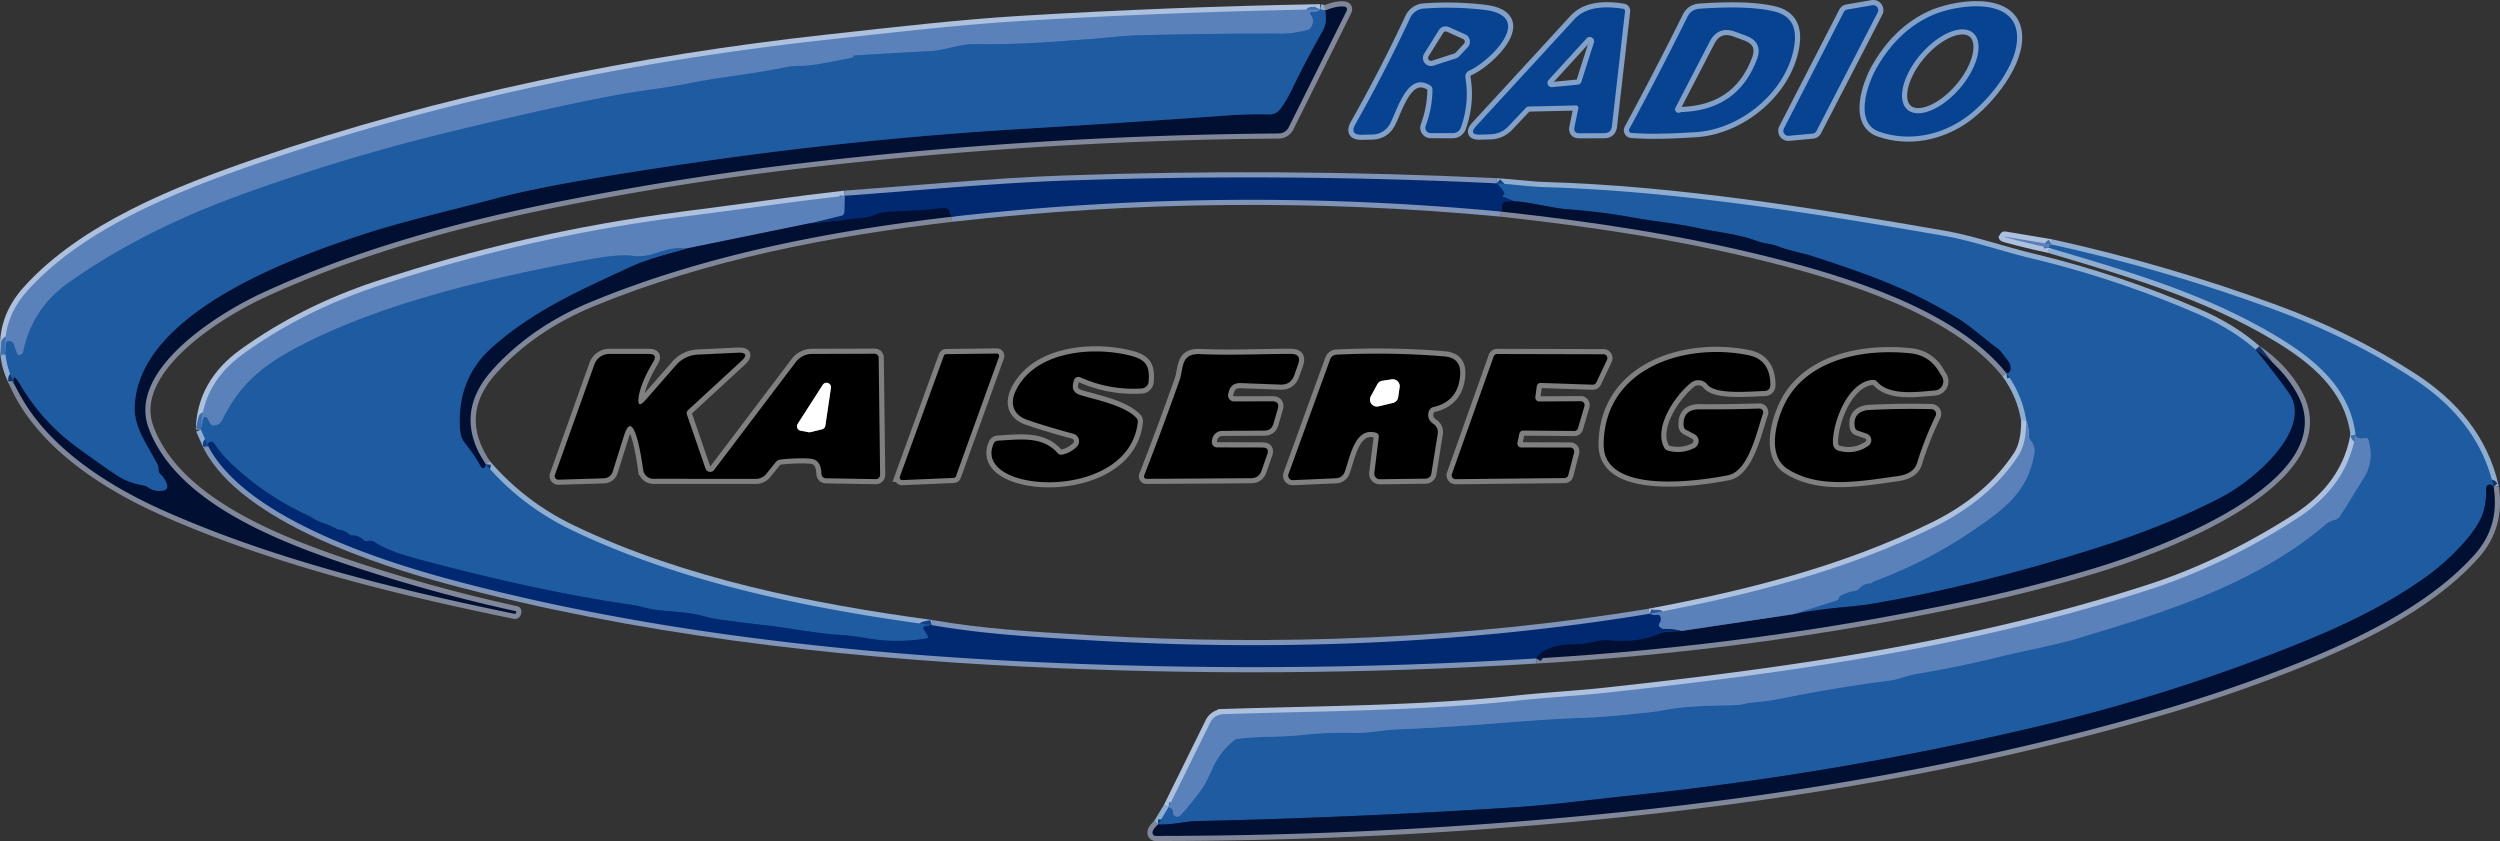 <?xml version="1.0" encoding="UTF-8"?>
<svg width="487.13" height="163.87" version="1.1" viewBox="0 0 487.13 163.87" xmlns="http://www.w3.org/2000/svg">
 <rect x="0" y="0" width="487.13" height="163.87" fill="#333333" stroke="none"/>
 <g transform="translate(-57.308 -218.3)" fill="none" stroke-width="2">
  <path d="m315.56 220.33-1-0.22" stroke="#8fadd0" vector-effect="non-scaling-stroke"/>
  <path d="m314.56 220.11q-29.18 0.52-58.26 2.27c-12.17 0.74-24.74 2.22-37.1 3.57-37.93 4.13-75.78 11.84-111.89 24.26-15.2 5.23-33.65 12.48-44.64 24.71q-4.97 5.53-4.28 12.51" stroke="#adc0dd" vector-effect="non-scaling-stroke"/>
  <path d="m58.39 287.43q0.3 2.7 1.53 5.16" stroke="#8fadd0" vector-effect="non-scaling-stroke"/>
  <path d="m59.92 292.59c5.06 11.9 17.84 20.12 29.33 25.22 20.61 9.16 43.91 15.09 68.3 20.08q0.25 0.05 0.3-0.19l0.05-0.25q0.02-0.05-0.04-0.06-15.29-3.34-30.17-8.19c-14.8-4.82-35.95-12.54-41.44-27.55-4.15-11.32 13.64-22.32 21.95-26.18 18.59-8.64 38.73-14.08 58.79-18.05q23.47-4.64 47.25-7.41 46.23-5.37 92.24-5.71a2.19 2.19 0 0 0 1.94-1.21l11.2-22.51q0.49-0.97-0.6-1.03-1.45-0.07-3.46 0.78" stroke="#808799" vector-effect="non-scaling-stroke"/>
  <path d="m59.92 292.59q-0.14-1.86 1.41 0.76 4.26 7.18 10.99 12.09 6.34 4.63 8.42 5.87 1.79 1.07 4.51 1.56 0.52 0.1 0.95 0.4 1.38 0.95 3.13 0.55a0.75 0.74-13.6 0 0 0.56-0.91q-0.33-1.28-1.34-2.24-0.28-0.27-0.34-0.66-0.03-0.18-0.03-0.37a2.04 1.98 31.9 0 0-0.23-0.93c-1.77-3.43-4.51-7.09-4.41-10.97 0.46-18.21 30.03-28.99 44.14-33.66 8.1-2.68 17.7-4.85 26.58-7.22q11.06-2.95 39.26-7.02 31.61-4.57 63.5-6.47 19.56-1.17 39.12-2.56 4.44-0.32 8.55-0.24a2.49 2.47-70.5 0 0 2.03-0.98q1.28-1.71 2.31-3.85 2.76-5.75 5.94-11.31c0.79-1.37 0.77-2.61 0.59-4.1" stroke="#103569" vector-effect="non-scaling-stroke"/>
  <path d="m314.56 220.11q-0.22 0.54-1.5 0.53-0.72-0.01-0.31 0.58 0.82 1.17 0.02 2.42-0.26 0.4-0.71 0.51-2.85 0.7-4.81 0.7-14-0.04-28 0.32c-3.54 0.1-6.19 0.51-9.59 0.74-5.94 0.41-12.45 1.11-22.44 0.98-2.94-0.04-5.65 1.21-8.73 1.37q-7.38 0.39-14.77 0.85-0.09 0.01-0.1 0.11 0 0.05-0.02 0.1a0.41 0.27-2.6 0 1-0.3 0.22q-7.54 1.61-9.8 1.6-1.76-0.02-2.89 0.22c-6.26 1.33-12.75 1.91-19.08 3.18-4.2 0.85-8.91 1.37-12.28 1.96q-11.58 2-34.24 7.49-19.95 4.84-39.29 11.74c-12.49 4.46-24.21 9.99-35.07 17.67q-7.01 4.95-8.8 13.33-0.12 0.59-0.64 0.76-0.4 0.13-0.57-0.27-0.33-0.82-0.55-1.61-0.13-0.43-0.37-0.62-0.31-0.23-0.66-0.23a0.59 0.59 0 0 0-0.6 0.57l-0.07 2.1" stroke="#3d6eae" vector-effect="non-scaling-stroke"/>
  <g stroke="#83a1c8">
   <path d="m423.18 220.73a0.98 0.98 0 0 0-1.04-1.42l-4.88 0.84a0.98 0.98 0 0 0-0.7 0.52l-11.65 22.65a0.98 0.98 0 0 0 0.96 1.43l4.6-0.42a0.98 0.98 0 0 0 0.79-0.53l11.92-23.07" vector-effect="non-scaling-stroke"/>
   <path d="m433.44 221.42q-6.47 3.03-10.53 10.21c-1.69 2.99-4.42 10.59 0.6 12.33 5.68 1.98 11.97 0.75 16.91-2.83 4.36-3.15 10.68-10.73 9.85-16.58-1.01-7.07-12.29-5.26-16.83-3.13" vector-effect="non-scaling-stroke"/>
   <path d="m336.43 235.73q-0.04 3.65-1.32 7.09a1.05 1.04 10.3 0 0 0.98 1.41l4.18 0.01q1.32 0 1.75-1.25 1.64-4.71 0.83-9.55a1.32 1.3 73.9 0 1 0.77-1.41c3.81-1.64 13.16-10.61 2.86-11.82q-5.9-0.69-11.85-0.24c-1.07 0.08-2.09 0.84-2.5 1.72q-5.03 10.74-10.7 20.77-1.21 2.15 1.25 2.09l1.93-0.04q2.53-0.06 3.67-2.33c1.45-2.91 3.39-9.95 7.72-7.23a0.9 0.89 16.5 0 1 0.43 0.78" vector-effect="non-scaling-stroke"/>
   <path d="m364.85 239.41-0.75 3.66q-0.25 1.19 0.97 1.19l4.8-0.02q1.37 0 1.53-1.37l2.55-22.36q0.05-0.44-0.39-0.51c-3.6-0.57-7.24-0.4-9.5 2.06q-9.1 9.91-19.06 20.73-1.66 1.81 0.79 1.73l2.01-0.06a4.93 4.89 20.5 0 0 3.4-1.53l3.44-3.64a0.76 0.73 19.5 0 1 0.53-0.24l9.21-0.21a0.47 0.47 0 0 1 0.47 0.57" vector-effect="non-scaling-stroke"/>
   <path d="m375.19 244.19c3.88 0.32 8.63 0.1 12.53-0.15 9.03-0.56 17.99-8.18 19.24-17.03q0.74-5.24-3.68-6.42-4.86-1.29-14.78-0.6-1.66 0.11-2.4 1.6-5.48 11.05-11.32 21.84a0.52 0.51-73.7 0 0 0.41 0.76" vector-effect="non-scaling-stroke"/>
  </g>
  <path d="m221.91 256.44q-6.96 0.79-14.8 1.86-8.5 1.16-16.98 2.25-30.34 3.89-59.34 13.53-14.46 4.8-26.04 13.14-8.05 5.8-8.29 14.78" stroke="#adc0dd" vector-effect="non-scaling-stroke"/>
  <path d="m96.46 302 1.42 3.23" stroke="#8fadd0" vector-effect="non-scaling-stroke"/>
  <path d="m97.88 305.23c7.14 13.84 33.41 22.27 47.13 25.97 35.75 9.63 74.44 14.16 111.99 16q50.07 2.46 99.65-0.61" stroke="#8094b8" vector-effect="non-scaling-stroke"/>
  <path d="m356.65 346.59q42.74-2.51 83.82-11.2 12.77-2.7 25.25-6.47c10.38-3.14 48.81-16.6 39.15-33.99q-2.78-5.02-8.04-8.52" stroke="#808799" vector-effect="non-scaling-stroke"/>
  <path d="m496.83 286.41q-4.6-4.03-11.11-6.87-15.72-6.85-32.37-10.85c-5.62-1.34-11.77-3.49-17.1-4.42-25.87-4.5-52.56-8.76-77.88-9.51-3.03-0.09-6.27-0.57-9.44-0.74" stroke="#8fadd0" vector-effect="non-scaling-stroke"/>
  <path d="m348.93 254.02q-42.22-2.02-84.5-0.52c-13.5 0.48-28.37 1.92-42.52 2.94" stroke="#8094b8" vector-effect="non-scaling-stroke"/>
  <path d="m348.93 254.02q1.1 0.92 1.55 1.95 0.07 0.14 0.02 0.17-0.13 0.06-0.26 0.12a0.21 0.2 42.4 0 0 0.02 0.37l2.09 0.88" stroke="#0f4289" vector-effect="non-scaling-stroke"/>
  <path d="m352.35 257.51-1.64 0.12q-0.44 0.03-0.61 0.44-0.27 0.6-0.31 1.45" stroke="#011c52" vector-effect="non-scaling-stroke"/>
  <path d="m349.79 259.52q-53.59-5.05-107.07 1.01" stroke="#8094b8" vector-effect="non-scaling-stroke"/>
  <path d="m242.72 260.53q-0.33-1.92-1.96-1.67-2.39 0.37-10.62 0.72c-1.55 0.07-2.84 0.98-4.37 1.14q-5.36 0.57-10.74 1.1" stroke="#011c52" vector-effect="non-scaling-stroke"/>
  <path d="m215.03 261.82 6.21-1.5q0.56-0.13 0.58-0.72l0.09-3.16" stroke="#2e5596" vector-effect="non-scaling-stroke"/>
  <path d="m496.83 286.41q3.58 4.38 6.42 8.33c5.02 6.98-6.55 17.01-12.85 20.32q-10.59 5.57-24.39 9.96-23.44 7.46-43.93 10.93c-4.23 0.71-10.23 0.82-15.39 2.03" stroke="#103569" vector-effect="non-scaling-stroke"/>
  <path d="m406.69 337.98 8.44-2.69q0.4-0.13 0.52-0.54 0.08-0.29 0.39-0.45 1.3-0.68 2.79-0.91 0.44-0.07 0.74-0.41 0.92-1.03 2.4-1.05 0.12 0 0.15-0.13t0.16-0.18q10.63-3.89 19.88-10.25c6.18-4.25 10.11-7.37 11.49-14.34q0.35-1.81-0.75-3-0.28-0.31-0.27-0.73 0.05-1.62-0.5-3.1" stroke="#3d6eae" vector-effect="non-scaling-stroke"/>
  <path d="m452.13 300.2q-0.81-5.02-3.85-9.18" stroke="#8fadd0" vector-effect="non-scaling-stroke"/>
  <path d="m448.28 291.02q1.01-0.13 0.73-1.51-0.11-0.6-0.75-1.29c-0.59-0.65-0.96-1.47-1.67-1.98-2.53-1.82-4.98-4.13-7.42-5.66-9.04-5.66-17.49-8.74-28.74-12.38-1.92-0.63-4.55-1.03-6.77-1.94-1.24-0.51-2.54-0.46-3.82-0.94-3.86-1.45-7.79-1.75-11.83-2.62-4.08-0.88-8.41-1.27-12.33-1.99q-6.41-1.17-12.93-1.64c-3.33-0.25-6.85-1.35-10.4-1.56" stroke="#103569" vector-effect="non-scaling-stroke"/>
  <path d="m349.79 259.52c17.8 1.96 34.88 4.51 52.2 8.84 14.96 3.74 36.35 10.23 46.29 22.66" stroke="#808799" vector-effect="non-scaling-stroke"/>
  <path d="m452.13 300.2q0.03 4.46-1.53 6.86-5.62 8.6-16.46 13.94c-17.5 8.62-36.35 13.31-55.45 16.9" stroke="#adc0dd" vector-effect="non-scaling-stroke"/>
  <path d="m378.69 337.9c-35.71 5.88-72.58 7.31-108.68 5.18-11.94-0.71-20.74-1.19-31.19-2.98" stroke="#8094b8" vector-effect="non-scaling-stroke"/>
  <path d="m238.82 340.1c-23.3-3.15-48.38-8.1-70.09-18.51q-9.76-4.68-16.76-12.82" stroke="#8fadd0" vector-effect="non-scaling-stroke"/>
  <path d="m151.97 308.77q-6.55-9.75 1.36-18.49 7.63-8.44 19.34-13.25c22.21-9.13 46.28-13.72 70.05-16.5" stroke="#808799" vector-effect="non-scaling-stroke"/>
  <path d="m151.97 308.77q-0.04 0.48-0.17 0.61a0.5 0.49 53.8 0 1-0.77-0.12q-1.42-2.54-3.24-4.76-0.79-0.97-0.88-3.01-0.44-9.49 6.15-15.4c8.11-7.28 17.33-11.29 27.08-15.8 3.46-1.61 7.16-2.51 10.83-3.55" stroke="#103569" vector-effect="non-scaling-stroke"/>
  <path d="m215.03 261.82-24.06 4.92" stroke="#2e4877" vector-effect="non-scaling-stroke"/>
  <path d="m190.97 266.74c-4.37-0.58-6.22 1.96-10.36 1.41q-2.72-0.37-8.58 0.72c-18.41 3.42-38.55 8.03-54.65 16-8.08 4-13.07 7.72-16.74 15.26q-0.48 0.99-1.66 1.07-0.51 0.04-0.75-0.42l-0.54-1.02a0.41 0.41 0 0 0-0.76 0.1l-0.47 2.14" stroke="#3d6eae" vector-effect="non-scaling-stroke"/>
  <path d="m356.65 346.59q1.75-2.85 8.08-2.8c2.03 0.02 4.12-0.95 6.03-0.75q5.8 0.61 10.38-1.46 0.42-0.19 0.89-0.21l2.87-0.13" stroke="#011c52" vector-effect="non-scaling-stroke"/>
  <path d="m384.9 341.24 21.79-3.26" stroke="#2e4877" vector-effect="non-scaling-stroke"/>
  <path d="m384.9 341.24q-1.72-0.45-3.41-0.39-0.27 0.01-0.45-0.11-0.19-0.12-0.34-0.28-0.34-0.35-0.05-0.74 0.37-0.53 0.19-1.2-0.13-0.46-0.6-0.41-0.88 0.1-1.55-0.21" stroke="#2e5596" vector-effect="non-scaling-stroke"/>
  <path d="m238.82 340.1-1.36 0.29q-0.39 0.09-0.19 0.44l0.8 1.35q0.26 0.44-0.24 0.52-5.76 0.97-11.45-0.01-3.07-0.53-5.31-0.67c-4.47-0.27-10.48-1.4-13.31-1.73q-4.78-0.54-9.54-1.17-2.03-0.26-4.01-0.81c-3.98-1.1-7.94-0.61-11.97-1.79q-0.73-0.21-1.99-0.39-17.43-2.51-40-8.49c-3.11-0.83-7.26-1.91-9.93-3.7q-0.59-0.4-1.4-0.2-0.44 0.1-0.77-0.22-0.92-0.88-2.16-0.88-0.4 0.01-0.7-0.27-0.73-0.68-1.72-0.8-0.49-0.06-0.91-0.32c-1.38-0.84-3.14-1.13-4.41-1.98q-0.52-0.34-1.09-0.61-8.73-4.02-15.55-10.77-1.34-1.32-2.54-3.18a0.72 0.72 0 0 0-1.22 0.02q-0.04 0.07 0.03 0.5" stroke="#0f4289" vector-effect="non-scaling-stroke"/>
  <path d="m456.53 266.58c15.39 4.56 30.64 8.95 44.5 17.3 7.36 4.43 14.15 10.04 15.27 19.1" stroke="#8fadd0" vector-effect="non-scaling-stroke"/>
  <path d="m516.3 302.98q-1.71 10.12-11.59 16.45-14.18 9.08-28.67 13.77c-33.97 11-68.59 16.04-105.96 20.09-5.26 0.57-11.57 0.92-17.35 1.54-18.84 2.02-38.26 2-57.12 2.62a2.87 2.86-77.8 0 0-2.47 1.6l-8.16 16.55" stroke="#adc0dd" vector-effect="non-scaling-stroke"/>
  <path d="m284.98 375.6-2.02 3.35" stroke="#8fadd0" vector-effect="non-scaling-stroke"/>
  <path d="m282.96 378.95q-1.13 0.98-1.08 1.66a0.61 0.61 0 0 0 0.61 0.56q43.48 0.01 86.75-4.24c36.56-3.6 72.94-9.74 108.25-19.98q12.89-3.73 25.39-8.59c12.72-4.95 27.62-11.88 36.68-22.08q4.84-5.44 3.65-13.09" stroke="#808799" vector-effect="non-scaling-stroke"/>
  <path d="m543.21 313.19c-2.09-9.33-7.94-16.17-15.87-21.28q-12.18-7.87-26.38-13.11-21.55-7.95-43.94-12.88" stroke="#8fadd0" vector-effect="non-scaling-stroke"/>
  <path d="m457.02 265.92-8.58-1.44q-1.37-0.23-0.03 0.14 3.89 1.06 8.12 1.96" stroke="#adc0dd" vector-effect="non-scaling-stroke"/>
  <path d="m457.02 265.92q-0.54 0.27-0.49 0.66" stroke="#3d6eae" vector-effect="non-scaling-stroke"/>
  <path d="m543.21 313.19-0.25-0.26a0.7 0.7 0 0 0-1.21 0.51q0.07 2.36-0.51 4.45c-1.19 4.36-7.47 10.11-10.82 12.53-6.98 5.05-14.83 9.04-23.42 12.56q-24.97 10.25-51.26 16.54-38.7 9.26-78.27 13.52-6.5 0.7-12.99 1.44-6.98 0.8-12.99 1.18-30.46 1.95-60.96 2.62c-2.16 0.05-4.96 0.77-7.57 0.67" stroke="#103569" vector-effect="non-scaling-stroke"/>
  <path d="m284.98 375.6q0.93 0.12 0.92 1.04-0.01 0.45 0.39 0.65 0.6 0.3 1-0.12 1.57-1.61 4.1-5.02 0.82-1.12 2.3-4.39 1.36-2.99 4-5.16 0.39-0.32 0.89-0.37c4.21-0.48 8.43-0.29 12.57-0.74q4.94-0.54 9.92-0.39c2.81 0.09 5.66-0.59 8.68-0.7q8.15-0.3 20.25-1.26 9.9-0.79 15.06-0.96c5.11-0.17 9.12-0.62 13.71-1.11q1.51-0.16 2.52-0.37c4.6-0.92 9.66-0.89 14.36-1.03q0.7-0.02 1.67-0.26 0.84-0.2 1.7-0.27 2.85-0.24 5.65-0.8 10.41-2.11 20.95-3.46c1.5-0.19 3.4-0.99 5.02-1.26q8.35-1.38 16.55-3.42c4.28-1.07 10.11-2.07 15.31-3.63 17.43-5.23 34.4-10.56 48.11-22.21q0.58-0.5 1.76-0.82 0.5-0.14 0.79-0.56c1.66-2.42 3.07-4.96 4.67-7.43q2.17-3.38 0.97-7.52-0.13-0.48-0.63-0.38-1.73 0.35-1.87-0.67" stroke="#3d6eae" vector-effect="non-scaling-stroke"/>
  <g stroke="#83a1c8">
   <path d="m428.99 239.67a9.84 5.05 130.5 0 0 10.231-4.203 9.84 5.05 130.5 0 0 2.55-10.762 9.84 5.05 130.5 0 0-10.231 4.203 9.84 5.05 130.5 0 0-2.55 10.762" vector-effect="non-scaling-stroke"/>
   <path d="m334.81 228.76a1.57 1.57 0 0 0 1.82 2.32l4.35-1.4a1.57 1.57 0 0 0 0.67-0.42l1.66-1.77a1.57 1.57 0 0 0-0.5-2.5l-3.17-1.43a1.57 1.57 0 0 0-1.97 0.61l-2.86 4.59" vector-effect="non-scaling-stroke"/>
   <path d="m359.06 233.87a0.84 0.84 0 0 0 0.7 1.4l4.97-0.48a0.84 0.84 0 0 0 0.72-0.58l2.43-7.62a0.84 0.84 0 0 0-1.42-0.82l-7.4 8.1" vector-effect="non-scaling-stroke"/>
   <path d="m385.11 240.12q10.84-0.44 14.52-10.22 1.28-3.38-2.11-4.65l-2.02-0.75q-3.41-1.27-5.08 1.96l-6.66 12.86a0.59 0.59 0 0 0 0 0.54q0.28 0.55 0.89 0.36 0.29-0.1 0.46-0.1" vector-effect="non-scaling-stroke"/>
  </g>
  <g stroke="#808080">
   <path d="m266.53 292.49a0.94 0.94 0 0 1 1.3-0.67q5.65 2.54 11.94 2.17a1.44 1.43-89.3 0 0 1.35-1.32c0.26-3.04-0.48-4.29-3.51-5.07-7.31-1.87-18.38-0.93-22.24 6.54-1.4 2.69-0.73 5 2.2 6q4.01 1.37 8.88 2.67a1.51 1.51 0 0 1 0.66 2.54q-1.27 1.23-2.86 1.53a0.96 0.95-25.2 0 1-0.88-0.31c-2.9-3.32-7.27-2.66-11.62-2.41a0.95 0.95 0 0 0-0.81 0.55c-4.45 9.8 26.38 11.68 28.07-4.17a1.03 1.02-63.2 0 0-0.26-0.8c-2.45-2.63-8.78-3.72-11.1-4.53q-1.57-0.55-1.24-2.18l0.12-0.54" vector-effect="non-scaling-stroke"/>
   <path d="m181.78 295.5q0.42-2.67 2.83-6.73 0.9-1.51-0.86-1.51h-7.71a3.11 3.1-80.1 0 0-2.92 2.06l-7.68 21.5a0.7 0.69-80.8 0 0 0.67 0.94l8.89-0.27a1.84 1.83-82.2 0 0 1.69-1.29l2.2-7q1.17-3.72 2.39-0.02 0.7 2.11 1.37 6.71a1.99 1.99 0 0 0 1.97 1.7l19.98 0.01a2.6 2.59-70.5 0 0 2.02-0.97l1.87-2.32a1.36 1.35-73.1 0 1 0.89-0.48c1.65-0.2 5.28-0.39 6.46-0.04q1.41 0.42 1.53 2.74 0.04 0.94 0.99 0.96l9.59 0.16a0.84 0.83-89.7 0 0 0.85-0.85l-0.28-22.81a0.78 0.78 0 0 0-0.78-0.77l-12.22 0.04a3.97 3.96 18.4 0 0-3.14 1.57l-15.92 21.03a0.97 0.96 54.1 0 1-1.68-0.27l-3.62-10.51a0.83 0.83 0 0 1 0.23-0.89l10.31-9.49q1.95-1.8-0.7-1.68l-7.6 0.36q-2.67 0.12-4.42 2.13l-5.81 6.64q-1.82 2.09-1.39-0.65" vector-effect="non-scaling-stroke"/>
   <path d="m381.59 305.53c-2.13-3.97 2.1-10.14 5.19-12.64a2.3 2.29-38.8 0 1 3.24 0.35c1.63 2.04 8.62 1.28 10.98 1.25q1.3-0.02 1.27-1.32-0.09-4.8-4.25-5.66c-12.22-2.53-28.18 2.35-28.23 17.45-0.04 9.55 17.71 7.24 24.24 5.93 4.03-0.81 5.59-8.54 6.8-12a0.74 0.74 0 0 0-0.72-0.99q-5.73 0.19-11.62 0.15-3.32-0.02-3.12 3.22 0.03 0.53 0.5 0.78l1.61 0.85a1.51 1.51 0 0 1-0.03 2.69q-2.48 1.24-5.16 0.5-0.47-0.13-0.7-0.56" vector-effect="non-scaling-stroke"/>
   <path d="m421.01 302.78a1.36 1.36 0 0 1 0.32 2.42q-2.57 1.71-5.58 0.97-1.28-0.31-1.29-1.63c-0.05-3.88 2.81-11.78 7.71-12.23a1.11 1.1-22.5 0 1 0.91 0.37c2.52 2.82 7.9 1.95 11.23 1.7a1.78 1.78 0 0 0 1.4-2.7l-0.62-1.03q-1.89-3.12-5.52-3.51c-8.6-0.91-18.8 0.89-23.64 8.29-2.11 3.21-4.86 11.31-0.32 14.23 6.22 4.01 14.47 2.35 21.37 1.42q3.22-0.44 3.86-2.55 1.43-4.64 3.63-9.2a0.92 0.91 13.6 0 0-0.8-1.31q-5.86-0.16-12.16 0.16c-2.07 0.11-3.17 1.36-2.76 3.4q0.1 0.47 0.55 0.62l1.71 0.58" vector-effect="non-scaling-stroke"/>
   <path d="m251.97 287.82a0.48 0.48 0 0 0-0.46-0.64l-9.85 0.12a0.48 0.48 0 0 0-0.44 0.31l-8.58 23.59a0.48 0.48 0 0 0 0.48 0.64l10.02-0.43a0.48 0.48 0 0 0 0.43-0.31l8.4-23.28" vector-effect="non-scaling-stroke"/>
   <path d="m296.72 294.68q0.47-1.81 2.34-1.74l7.76 0.29q2 0.07 2.67-1.81l0.76-2.15q0.72-2.02-1.42-2.02c-5.68 0-11.71 0.31-17.65 0.04-3.89-0.17-3.22 2.74-4.01 5.02q-3.27 9.26-6.92 18.64a0.48 0.48 0 0 0 0.45 0.65l20.37-0.13q1.55-0.01 2.06-1.48l1.11-3.18q0.46-1.31-0.93-1.32l-8.85-0.02a1.04 1.03-86.5 0 1-1.02-1.16l0.04-0.29a2.01 2.01 0 0 1 1.98-1.77l8.21-0.05q1.38-0.01 1.77-1.33l0.85-2.92q0.42-1.46-1.1-1.46l-7.41 0.02a1.19 1.19 0 0 1-1.15-1.48l0.09-0.35" vector-effect="non-scaling-stroke"/>
   <path d="m325.97 303.44-0.87 7.01a1.08 1.08 0 0 0 1.09 1.22l8.89-0.11a1.16 1.16 0 0 0 1.13-0.98l1.25-7.8a1.88 1.88 0 0 0-0.81-1.86q-1.47-0.99-0.89-2.58a1.18 1.16 3.7 0 1 0.84-0.73q4.79-1.08 5.22-6.11 0.3-3.48-3.07-3.76-10.25-0.86-21.04-0.34a1.36 1.35-81.2 0 0-1.21 0.89l-8.13 22.39a0.87 0.87 0 0 0 0.86 1.17l8.44-0.37a1.85 1.84 8.6 0 0 1.64-1.2c1.05-2.75 1.93-8.87 6.12-7.67a0.77 0.76-78.5 0 1 0.54 0.83" vector-effect="non-scaling-stroke"/>
   <path d="m353.74 305.48a0.76 0.76 0 0 1-0.75-0.91l0.36-1.77a0.76 0.76 0 0 1 0.75-0.61l9.96 0.08a0.76 0.76 0 0 0 0.73-0.55l1.25-4.28a0.76 0.76 0 0 0-0.74-0.97l-8.07 0.05a0.76 0.76 0 0 1-0.76-0.86l0.28-2.09a0.76 0.76 0 0 1 0.78-0.66l10.11 0.34a0.76 0.76 0 0 0 0.71-0.43l2.09-4.42a0.76 0.76 0 0 0-0.69-1.08l-20.69-0.05a0.76 0.76 0 0 0-0.72 0.51l-8.12 22.86a0.76 0.76 0 0 0 0.73 1.02l21.23-0.22a0.76 0.76 0 0 0 0.72-0.58l1.13-4.41a0.76 0.76 0 0 0-0.74-0.95l-9.55-0.02" vector-effect="non-scaling-stroke"/>
   <path d="m217.47 301.95a0.87 0.87 0 0 0 0.66-0.72l1.09-7.35a0.87 0.87 0 0 0-1.6-0.59l-4.88 7.6a0.87 0.87 0 0 0 0.57 1.32l1.51 0.29a0.87 0.87 0 0 0 0.37 0l2.28-0.55" vector-effect="non-scaling-stroke"/>
   <path d="m326.67 292.48a1.35 1.35 0 0 0-0.99 0.7l-1.26 2.33a1.35 1.35 0 0 0 1.5 1.96l2.81-0.67a1.35 1.35 0 0 0 1.02-1.12l0.28-1.94a1.35 1.35 0 0 0-1.53-1.53l-1.83 0.27" vector-effect="non-scaling-stroke"/>
  </g>
 </g>
 <path d="m2.613 74.298q-0.14-1.86 1.41 0.76 4.26 7.18 10.99 12.09 6.34 4.63 8.42 5.87 1.79 1.07 4.51 1.56 0.52 0.1 0.95 0.4 1.38 0.95 3.13 0.55a0.74 0.75 76.4 0 0 0.56-0.91q-0.33-1.28-1.34-2.24-0.28-0.27-0.34-0.66-0.03-0.18-0.03-0.37a2.04 1.98 31.9 0 0-0.23-0.93c-1.77-3.43-4.51-7.09-4.41-10.97 0.46-18.21 30.03-28.99 44.14-33.66 8.1-2.68 17.7-4.85 26.58-7.22q11.06-2.95 39.26-7.02 31.61-4.57 63.5-6.47 19.56-1.17 39.12-2.56 4.44-0.32 8.55-0.24a2.47 2.49 19.5 0 0 2.03-0.98q1.28-1.71 2.31-3.85 2.76-5.75 5.94-11.31c0.79-1.37 0.77-2.61 0.59-4.1q2.01-0.85 3.46-0.78 1.09 0.06 0.6 1.03l-11.2 22.51a2.19 2.19 0 0 1-1.94 1.21q-46.01 0.34-92.24 5.71-23.78 2.77-47.25 7.41c-20.06 3.97-40.2 9.41-58.79 18.05-8.31 3.86-26.1 14.86-21.95 26.18 5.49 15.01 26.64 22.73 41.44 27.55q14.88 4.85 30.17 8.19 0.06 0.01 0.04 0.06l-0.05 0.25q-0.05 0.24-0.3 0.19c-24.39-4.99-47.69-10.92-68.3-20.08-11.49-5.1-24.27-13.32-29.33-25.22z" fill="#010f32"/>
 <g fill="#074391">
  <path d="m365.87 2.438-11.92 23.07a0.98 0.98 0 0 1-0.79 0.53l-4.6 0.42a0.98 0.98 0 0 1-0.96-1.43l11.65-22.65a0.98 0.98 0 0 1 0.7-0.52l4.88-0.84a0.98 0.98 0 0 1 1.04 1.42z"/>
  <path d="m376.13 3.128c4.54-2.13 15.82-3.94 16.83 3.13 0.83 5.85-5.49 13.43-9.85 16.58-4.94 3.58-11.23 4.81-16.91 2.83-5.02-1.74-2.29-9.34-0.6-12.33q4.06-7.18 10.53-10.21zm-4.451 18.252a5.05 9.84 40.5 0 0 10.231-4.203 5.05 9.84 40.5 0 0 2.55-10.762 5.05 9.84 40.5 0 0-10.231 4.203 5.05 9.84 40.5 0 0-2.55 10.762z"/>
  <path d="m278.69 16.658c-4.33-2.72-6.27 4.32-7.72 7.23q-1.14 2.27-3.67 2.33l-1.93 0.04q-2.46 0.06-1.25-2.09 5.67-10.03 10.7-20.77c0.41-0.88 1.43-1.64 2.5-1.72q5.95-0.45 11.85 0.24c10.3 1.21 0.95 10.18-2.86 11.82a1.32 1.3 73.9 0 0-0.77 1.41q0.81 4.84-0.83 9.55-0.43 1.25-1.75 1.25l-4.18-0.01a1.05 1.04 10.3 0 1-0.98-1.41q1.28-3.44 1.32-7.09a0.9 0.89 16.5 0 0-0.43-0.78zm-1.19-6.19a1.57 1.57 0 0 0 1.82 2.32l4.35-1.4a1.57 1.57 0 0 0 0.67-0.42l1.66-1.77a1.57 1.57 0 0 0-0.5-2.5l-3.17-1.43a1.57 1.57 0 0 0-1.97 0.61z"/>
  <path d="m307.07 20.548-9.21 0.21a0.76 0.73 19.5 0 0-0.53 0.24l-3.44 3.64a4.93 4.89 20.5 0 1-3.4 1.53l-2.01 0.06q-2.45 0.08-0.79-1.73 9.96-10.82 19.06-20.73c2.26-2.46 5.9-2.63 9.5-2.06q0.44 0.07 0.39 0.51l-2.55 22.36q-0.16 1.37-1.53 1.37l-4.8 0.02q-1.22 0-0.97-1.19l0.75-3.66a0.47 0.47 0 0 0-0.47-0.57zm-5.32-4.97a0.84 0.84 0 0 0 0.7 1.4l4.97-0.48a0.84 0.84 0 0 0 0.72-0.58l2.43-7.62a0.84 0.84 0 0 0-1.42-0.82z"/>
  <path d="m330.41 25.748c-3.9 0.25-8.65 0.47-12.53 0.15a0.51 0.52 16.3 0 1-0.41-0.76q5.84-10.79 11.32-21.84 0.74-1.49 2.4-1.6 9.92-0.69 14.78 0.6 4.42 1.18 3.68 6.42c-1.25 8.85-10.21 16.47-19.24 17.03zm-2.61-3.92q10.84-0.44 14.52-10.22 1.28-3.38-2.11-4.65l-2.02-0.75q-3.41-1.27-5.08 1.96l-6.66 12.86a0.59 0.59 0 0 0 0 0.54q0.28 0.55 0.89 0.36 0.29-0.1 0.46-0.1z"/>
 </g>
 <path d="m257.25 1.818q-0.22 0.54-1.5 0.53-0.72-0.01-0.31 0.58 0.82 1.17 0.02 2.42-0.26 0.4-0.71 0.51-2.85 0.7-4.81 0.7-14-0.04-28 0.32c-3.54 0.1-6.19 0.51-9.59 0.74-5.94 0.41-12.45 1.11-22.44 0.98-2.94-0.04-5.65 1.21-8.73 1.37q-7.38 0.39-14.77 0.85-0.09 0.01-0.1 0.11 0 0.05-0.02 0.1a0.27 0.41 87.4 0 1-0.3 0.22q-7.54 1.61-9.8 1.6-1.76-0.02-2.89 0.22c-6.26 1.33-12.75 1.91-19.08 3.18-4.2 0.85-8.91 1.37-12.28 1.96q-11.58 2-34.24 7.49-19.95 4.84-39.29 11.74c-12.49 4.46-24.21 9.99-35.07 17.67q-7.01 4.95-8.8 13.33-0.12 0.59-0.64 0.76-0.4 0.13-0.57-0.27-0.33-0.82-0.55-1.61-0.13-0.43-0.37-0.62-0.31-0.23-0.66-0.23a0.59 0.59 0 0 0-0.6 0.57l-0.07 2.1q-0.69-6.98 4.28-12.51c10.99-12.23 29.44-19.48 44.64-24.71 36.11-12.42 73.96-20.13 111.89-24.26 12.36-1.35 24.93-2.83 37.1-3.57q29.08-1.75 58.26-2.27z" fill="#5b81bb"/>
 <path d="m257.25 1.818 1 0.22c0.18 1.49 0.2 2.73-0.59 4.1q-3.18 5.56-5.94 11.31-1.03 2.14-2.31 3.85a2.47 2.49 19.5 0 1-2.03 0.98q-4.11-0.08-8.55 0.24-19.56 1.39-39.12 2.56-31.89 1.9-63.5 6.47-28.2 4.07-39.26 7.02c-8.88 2.37-18.48 4.54-26.58 7.22-14.11 4.67-43.68 15.45-44.14 33.66-0.1 3.88 2.64 7.54 4.41 10.97a2.04 1.98 31.9 0 1 0.23 0.93q0 0.19 0.03 0.37 0.06 0.39 0.34 0.66 1.01 0.96 1.34 2.24a0.74 0.75 76.4 0 1-0.56 0.91q-1.75 0.4-3.13-0.55-0.43-0.3-0.95-0.4-2.72-0.49-4.51-1.56-2.08-1.24-8.42-5.87-6.73-4.91-10.99-12.09-1.55-2.62-1.41-0.76-1.23-2.46-1.53-5.16l0.07-2.1a0.59 0.59 0 0 1 0.6-0.57q0.35 0 0.66 0.23 0.24 0.19 0.37 0.62 0.22 0.79 0.55 1.61 0.17 0.4 0.57 0.27 0.52-0.17 0.64-0.76 1.79-8.38 8.8-13.33c10.86-7.68 22.58-13.21 35.07-17.67q19.34-6.9 39.29-11.74 22.66-5.49 34.24-7.49c3.37-0.59 8.08-1.11 12.28-1.96 6.33-1.27 12.82-1.85 19.08-3.18q1.13-0.24 2.89-0.22 2.26 0.01 9.8-1.6a0.27 0.41 87.4 0 0 0.3-0.22q0.02-0.05 0.02-0.1 0.01-0.1 0.1-0.11 7.39-0.46 14.77-0.85c3.08-0.16 5.79-1.41 8.73-1.37 9.99 0.13 16.5-0.57 22.44-0.98 3.4-0.23 6.05-0.64 9.59-0.74q14-0.36 28-0.32 1.96 0 4.81-0.7 0.45-0.11 0.71-0.51 0.8-1.25-0.02-2.42-0.41-0.59 0.31-0.58 1.28 0.01 1.5-0.53z" fill="#1e5ba0"/>
 <path d="m291.62 35.728q1.1 0.92 1.55 1.95 0.07 0.14 0.02 0.17-0.13 0.06-0.26 0.12a0.21 0.2 42.4 0 0 0.02 0.37l2.09 0.88-1.64 0.12q-0.44 0.03-0.61 0.44-0.27 0.6-0.31 1.45-53.59-5.05-107.07 1.01-0.33-1.92-1.96-1.67-2.39 0.37-10.62 0.72c-1.55 0.07-2.84 0.98-4.37 1.14q-5.36 0.57-10.74 1.1l6.21-1.5q0.56-0.13 0.58-0.72l0.09-3.16c14.15-1.02 29.02-2.46 42.52-2.94q42.28-1.5 84.5 0.52z" fill="#002971"/>
 <path d="m291.62 35.728c3.17 0.17 6.41 0.65 9.44 0.74 25.32 0.75 52.01 5.01 77.88 9.51 5.33 0.93 11.48 3.08 17.1 4.42q16.65 4 32.37 10.85 6.51 2.84 11.11 6.87 3.58 4.38 6.42 8.33c5.02 6.98-6.55 17.01-12.85 20.32q-10.59 5.57-24.39 9.96-23.44 7.46-43.93 10.93c-4.23 0.71-10.23 0.82-15.39 2.03l8.44-2.69q0.4-0.13 0.52-0.54 0.08-0.29 0.39-0.45 1.3-0.68 2.79-0.91 0.44-0.07 0.74-0.41 0.92-1.03 2.4-1.05 0.12 0 0.15-0.13t0.16-0.18q10.63-3.89 19.88-10.25c6.18-4.25 10.11-7.37 11.49-14.34q0.35-1.81-0.75-3-0.28-0.31-0.27-0.73 0.05-1.62-0.5-3.1-0.81-5.02-3.85-9.18 1.01-0.13 0.73-1.51-0.11-0.6-0.75-1.29c-0.59-0.65-0.96-1.47-1.67-1.98-2.53-1.82-4.98-4.13-7.42-5.66-9.04-5.66-17.49-8.74-28.74-12.38-1.92-0.63-4.55-1.03-6.77-1.94-1.24-0.51-2.54-0.46-3.82-0.94-3.86-1.45-7.79-1.75-11.83-2.62-4.08-0.88-8.41-1.27-12.33-1.99q-6.41-1.17-12.93-1.64c-3.33-0.25-6.85-1.35-10.4-1.56l-2.09-0.88a0.21 0.2 42.4 0 1-0.02-0.37q0.13-0.06 0.26-0.12 0.05-0.03-0.02-0.17-0.45-1.03-1.55-1.95z" fill="#1e5ba0"/>
 <path d="m164.6 38.148-0.09 3.16q-0.02 0.59-0.58 0.72l-6.21 1.5-24.06 4.92c-4.37-0.58-6.22 1.96-10.36 1.41q-2.72-0.37-8.58 0.72c-18.41 3.42-38.55 8.03-54.65 16-8.08 4-13.07 7.72-16.74 15.26q-0.48 0.99-1.66 1.07-0.51 0.04-0.75-0.42l-0.54-1.02a0.41 0.41 0 0 0-0.76 0.1l-0.47 2.14q0.24-8.98 8.29-14.78 11.58-8.34 26.04-13.14 29-9.64 59.34-13.53 8.48-1.09 16.98-2.25 7.84-1.07 14.8-1.86z" fill="#5b81bb"/>
 <path d="m295.04 39.218c3.55 0.21 7.07 1.31 10.4 1.56q6.52 0.47 12.93 1.64c3.92 0.72 8.25 1.11 12.33 1.99 4.04 0.87 7.97 1.17 11.83 2.62 1.28 0.48 2.58 0.43 3.82 0.94 2.22 0.91 4.85 1.31 6.77 1.94 11.25 3.64 19.7 6.72 28.74 12.38 2.44 1.53 4.89 3.84 7.42 5.66 0.71 0.51 1.08 1.33 1.67 1.98q0.64 0.69 0.75 1.29 0.28 1.38-0.73 1.51c-9.94-12.43-31.33-18.92-46.29-22.66-17.32-4.33-34.4-6.88-52.2-8.84q0.04-0.85 0.31-1.45 0.17-0.41 0.61-0.44z" fill="#010f32"/>
 <path d="m185.41 42.238c-23.77 2.78-47.84 7.37-70.05 16.5q-11.71 4.81-19.34 13.25-7.91 8.74-1.36 18.49-0.04 0.48-0.17 0.61a0.5 0.49 53.8 0 1-0.77-0.12q-1.42-2.54-3.24-4.76-0.79-0.97-0.88-3.01-0.44-9.49 6.15-15.4c8.11-7.28 17.33-11.29 27.08-15.8 3.46-1.61 7.16-2.51 10.83-3.55l24.06-4.92q5.38-0.53 10.74-1.1c1.53-0.16 2.82-1.07 4.37-1.14q8.23-0.35 10.62-0.72 1.63-0.25 1.96 1.67z" fill="#010f32"/>
 <path d="m399.71 47.628q-0.54 0.27-0.49 0.66-4.23-0.9-8.12-1.96-1.34-0.37 0.03-0.14z" fill="#5b81bb"/>
 <path d="m399.71 47.628q22.39 4.93 43.94 12.88 14.2 5.24 26.38 13.11c7.93 5.11 13.78 11.95 15.87 21.28l-0.25-0.26a0.7 0.7 0 0 0-1.21 0.51q0.07 2.36-0.51 4.45c-1.19 4.36-7.47 10.11-10.82 12.53-6.98 5.05-14.83 9.04-23.42 12.56q-24.97 10.25-51.26 16.54-38.7 9.26-78.27 13.52-6.5 0.7-12.99 1.44-6.98 0.8-12.99 1.18-30.46 1.95-60.96 2.62c-2.16 0.05-4.96 0.77-7.57 0.67l2.02-3.35q0.93 0.12 0.92 1.04-0.01 0.45 0.39 0.65 0.6 0.3 1-0.12 1.57-1.61 4.1-5.02 0.82-1.12 2.3-4.39 1.36-2.99 4-5.16 0.39-0.32 0.89-0.37c4.21-0.48 8.43-0.29 12.57-0.74q4.94-0.54 9.92-0.39c2.81 0.09 5.66-0.59 8.68-0.7q8.15-0.3 20.25-1.26 9.9-0.79 15.06-0.96c5.11-0.17 9.12-0.62 13.71-1.11q1.51-0.16 2.52-0.37c4.6-0.92 9.66-0.89 14.36-1.03q0.7-0.02 1.67-0.26 0.84-0.2 1.7-0.27 2.85-0.24 5.65-0.8 10.41-2.11 20.95-3.46c1.5-0.19 3.4-0.99 5.02-1.26q8.35-1.38 16.55-3.42c4.28-1.07 10.11-2.07 15.31-3.63 17.43-5.23 34.4-10.56 48.11-22.21q0.58-0.5 1.76-0.82 0.5-0.14 0.79-0.56c1.66-2.42 3.07-4.96 4.67-7.43q2.17-3.38 0.97-7.52-0.13-0.48-0.63-0.38-1.73 0.35-1.87-0.67c-1.12-9.06-7.91-14.67-15.27-19.1-13.86-8.35-29.11-12.74-44.5-17.3q-0.05-0.39 0.49-0.66z" fill="#1e5ba0"/>
 <path d="m133.66 48.448c-3.67 1.04-7.37 1.94-10.83 3.55-9.75 4.51-18.97 8.52-27.08 15.8q-6.59 5.91-6.15 15.4 0.09 2.04 0.88 3.01 1.82 2.22 3.24 4.76a0.5 0.49 53.8 0 0 0.77 0.12q0.13-0.13 0.17-0.61 7 8.14 16.76 12.82c21.71 10.41 46.79 15.36 70.09 18.51l-1.36 0.29q-0.39 0.09-0.19 0.44l0.8 1.35q0.26 0.44-0.24 0.52-5.76 0.97-11.45-0.01-3.07-0.53-5.31-0.67c-4.47-0.27-10.48-1.4-13.31-1.73q-4.78-0.54-9.54-1.17-2.03-0.26-4.01-0.81c-3.98-1.1-7.94-0.61-11.97-1.79q-0.73-0.21-1.99-0.39-17.43-2.51-40-8.49c-3.11-0.83-7.26-1.91-9.93-3.7q-0.59-0.4-1.4-0.2-0.44 0.1-0.77-0.22-0.92-0.88-2.16-0.88-0.4 0.01-0.7-0.27-0.73-0.68-1.72-0.8-0.49-0.06-0.91-0.32c-1.38-0.84-3.14-1.13-4.41-1.98q-0.52-0.34-1.09-0.61-8.73-4.02-15.55-10.77-1.34-1.32-2.54-3.18a0.72 0.72 0 0 0-1.22 0.02q-0.04 0.07 0.03 0.5l-1.42-3.23 0.47-2.14a0.41 0.41 0 0 1 0.76-0.1l0.54 1.02q0.24 0.46 0.75 0.42 1.18-0.08 1.66-1.07c3.67-7.54 8.66-11.26 16.74-15.26 16.1-7.97 36.24-12.58 54.65-16q5.86-1.09 8.58-0.72c4.14 0.55 5.99-1.99 10.36-1.41z" fill="#1e5ba0"/>
 <path d="m439.52 68.118q5.26 3.5 8.04 8.52c9.66 17.39-28.77 30.85-39.15 33.99q-12.48 3.77-25.25 6.47-41.08 8.69-83.82 11.2 1.75-2.85 8.08-2.8c2.03 0.02 4.12-0.95 6.03-0.75q5.8 0.61 10.38-1.46 0.42-0.19 0.89-0.21l2.87-0.13 21.79-3.26c5.16-1.21 11.16-1.32 15.39-2.03q20.49-3.47 43.93-10.93 13.8-4.39 24.39-9.96c6.3-3.31 17.87-13.34 12.85-20.32q-2.84-3.95-6.42-8.33z" fill="#010f32"/>
 <path d="m209.22 74.198-0.12 0.54q-0.33 1.63 1.24 2.18c2.32 0.81 8.65 1.9 11.1 4.53a1.02 1.03 26.8 0 1 0.26 0.8c-1.69 15.85-32.52 13.97-28.07 4.17a0.95 0.95 0 0 1 0.81-0.55c4.35-0.25 8.72-0.91 11.62 2.41a0.95 0.96 64.8 0 0 0.88 0.31q1.59-0.3 2.86-1.53a1.51 1.51 0 0 0-0.66-2.54q-4.87-1.3-8.88-2.67c-2.93-1-3.6-3.31-2.2-6 3.86-7.47 14.93-8.41 22.24-6.54 3.03 0.78 3.77 2.03 3.51 5.07a1.43 1.44 0.7 0 1-1.35 1.32q-6.29 0.37-11.94-2.17a0.94 0.94 0 0 0-1.3 0.67z"/>
 <path d="m124.47 77.208q-0.43 2.74 1.39 0.65l5.81-6.64q1.75-2.01 4.42-2.13l7.6-0.36q2.65-0.12 0.7 1.68l-10.31 9.49a0.83 0.83 0 0 0-0.23 0.89l3.62 10.51a0.97 0.96 54.1 0 0 1.68 0.27l15.92-21.03a3.97 3.96 18.4 0 1 3.14-1.57l12.22-0.04a0.78 0.78 0 0 1 0.78 0.77l0.28 22.81a0.83 0.84 0.3 0 1-0.85 0.85l-9.59-0.16q-0.95-0.02-0.99-0.96-0.12-2.32-1.53-2.74c-1.18-0.35-4.81-0.16-6.46 0.04a1.35 1.36 16.9 0 0-0.89 0.48l-1.87 2.32a2.59 2.6 19.5 0 1-2.02 0.97l-19.98-0.01a1.99 1.99 0 0 1-1.97-1.7q-0.67-4.6-1.37-6.71-1.22-3.7-2.39 0.02l-2.2 7a1.83 1.84 7.8 0 1-1.69 1.29l-8.89 0.27a0.69 0.7 9.2 0 1-0.67-0.94l7.68-21.5a3.1 3.11 9.9 0 1 2.92-2.06h7.71q1.76 0 0.86 1.51-2.41 4.06-2.83 6.73zm35.69 6.45a0.87 0.87 0 0 0 0.66-0.72l1.09-7.35a0.87 0.87 0 0 0-1.6-0.59l-4.88 7.6a0.87 0.87 0 0 0 0.57 1.32l1.51 0.29a0.87 0.87 0 0 0 0.37 0z"/>
 <path d="m324.98 87.798q2.68 0.74 5.16-0.5a1.51 1.51 0 0 0 0.03-2.69l-1.61-0.85q-0.47-0.25-0.5-0.78-0.2-3.24 3.12-3.22 5.89 0.04 11.62-0.15a0.74 0.74 0 0 1 0.72 0.99c-1.21 3.46-2.77 11.19-6.8 12-6.53 1.31-24.28 3.62-24.24-5.93 0.05-15.1 16.01-19.98 28.23-17.45q4.16 0.86 4.25 5.66 0.03 1.3-1.27 1.32c-2.36 0.03-9.35 0.79-10.98-1.25a2.29 2.3 51.2 0 0-3.24-0.35c-3.09 2.5-7.32 8.67-5.19 12.64q0.23 0.43 0.7 0.56z"/>
 <path d="m363.7 84.488-1.71-0.58q-0.45-0.15-0.55-0.62c-0.41-2.04 0.69-3.29 2.76-3.4q6.3-0.32 12.16-0.16a0.92 0.91 13.6 0 1 0.8 1.31q-2.2 4.56-3.63 9.2-0.64 2.11-3.86 2.55c-6.9 0.93-15.15 2.59-21.37-1.42-4.54-2.92-1.79-11.02 0.32-14.23 4.84-7.4 15.04-9.2 23.64-8.29q3.63 0.39 5.52 3.51l0.62 1.03a1.78 1.78 0 0 1-1.4 2.7c-3.33 0.25-8.71 1.12-11.23-1.7a1.1 1.11 67.5 0 0-0.91-0.37c-4.9 0.45-7.76 8.35-7.71 12.23q0.01 1.32 1.29 1.63 3.01 0.74 5.58-0.97a1.36 1.36 0 0 0-0.32-2.42z"/>
 <path d="m194.66 69.528-8.4 23.28a0.48 0.48 0 0 1-0.43 0.31l-10.02 0.43a0.48 0.48 0 0 1-0.48-0.64l8.58-23.59a0.48 0.48 0 0 1 0.44-0.31l9.85-0.12a0.48 0.48 0 0 1 0.46 0.64z"/>
 <path d="m240.47 78.218 7.41-0.02q1.52 0 1.1 1.46l-0.85 2.92q-0.39 1.32-1.77 1.33l-8.21 0.05a2.01 2.01 0 0 0-1.98 1.77l-0.04 0.29a1.03 1.04 3.5 0 0 1.02 1.16l8.85 0.02q1.39 0.01 0.93 1.32l-1.11 3.18q-0.51 1.47-2.06 1.48l-20.37 0.13a0.48 0.48 0 0 1-0.45-0.65q3.65-9.38 6.92-18.64c0.79-2.28 0.12-5.19 4.01-5.02 5.94 0.27 11.97-0.04 17.65-0.04q2.14 0 1.42 2.02l-0.76 2.15q-0.67 1.88-2.67 1.81l-7.76-0.29q-1.87-0.07-2.34 1.74l-0.09 0.35a1.19 1.19 0 0 0 1.15 1.48z"/>
 <path d="m268.12 84.318c-4.19-1.2-5.07 4.92-6.12 7.67a1.85 1.84 8.6 0 1-1.64 1.2l-8.44 0.37a0.87 0.87 0 0 1-0.86-1.17l8.13-22.39a1.35 1.36 8.8 0 1 1.21-0.89q10.79-0.52 21.04 0.34 3.37 0.28 3.07 3.76-0.43 5.03-5.22 6.11a1.18 1.16 3.7 0 0-0.84 0.73q-0.58 1.59 0.89 2.58a1.88 1.88 0 0 1 0.81 1.86l-1.25 7.8a1.16 1.16 0 0 1-1.13 0.98l-8.89 0.11a1.08 1.08 0 0 1-1.09-1.22l0.87-7.01a0.76 0.77 11.5 0 0-0.54-0.83zm1.24-10.13a1.35 1.35 0 0 0-0.99 0.7l-1.26 2.33a1.35 1.35 0 0 0 1.5 1.96l2.81-0.67a1.35 1.35 0 0 0 1.02-1.12l0.28-1.94a1.35 1.35 0 0 0-1.53-1.53z"/>
 <path d="m296.43 87.188 9.55 0.02a0.76 0.76 0 0 1 0.74 0.95l-1.13 4.41a0.76 0.76 0 0 1-0.72 0.58l-21.23 0.22a0.76 0.76 0 0 1-0.73-1.02l8.12-22.86a0.76 0.76 0 0 1 0.72-0.51l20.69 0.05a0.76 0.76 0 0 1 0.69 1.08l-2.09 4.42a0.76 0.76 0 0 1-0.71 0.43l-10.11-0.34a0.76 0.76 0 0 0-0.78 0.66l-0.28 2.09a0.76 0.76 0 0 0 0.76 0.86l8.07-0.05a0.76 0.76 0 0 1 0.74 0.97l-1.25 4.28a0.76 0.76 0 0 1-0.73 0.55l-9.96-0.08a0.76 0.76 0 0 0-0.75 0.61l-0.36 1.77a0.76 0.76 0 0 0 0.75 0.91z"/>
 <path d="m269.36 74.188 1.83-0.27a1.35 1.35 0 0 1 1.53 1.53l-0.28 1.94a1.35 1.35 0 0 1-1.02 1.12l-2.81 0.67a1.35 1.35 0 0 1-1.5-1.96l1.26-2.33a1.35 1.35 0 0 1 0.99-0.7z" fill="#fff"/>
 <path d="m160.16 83.658-2.28 0.55a0.87 0.87 0 0 1-0.37 0l-1.51-0.29a0.87 0.87 0 0 1-0.57-1.32l4.88-7.6a0.87 0.87 0 0 1 1.6 0.59l-1.09 7.35a0.87 0.87 0 0 1-0.66 0.72z" fill="#fff"/>
 <path d="m394.82 81.908q0.55 1.48 0.5 3.1-0.01 0.42 0.27 0.73 1.1 1.19 0.75 3c-1.38 6.97-5.31 10.09-11.49 14.34q-9.25 6.36-19.88 10.25-0.13 0.05-0.16 0.18t-0.15 0.13q-1.48 0.02-2.4 1.05-0.3 0.34-0.74 0.41-1.49 0.23-2.79 0.91-0.31 0.16-0.39 0.45-0.12 0.41-0.52 0.54l-8.44 2.69-21.79 3.26q-1.72-0.45-3.41-0.39-0.27 0.01-0.45-0.11-0.19-0.12-0.34-0.28-0.34-0.35-0.05-0.74 0.37-0.53 0.19-1.2-0.13-0.46-0.6-0.41-0.88 0.1-1.55-0.21c19.1-3.59 37.95-8.28 55.45-16.9q10.84-5.34 16.46-13.94 1.56-2.4 1.53-6.86z" fill="#5b81bb"/>
 <path d="m458.99 84.688q0.14 1.02 1.87 0.67 0.5-0.1 0.63 0.38 1.2 4.14-0.97 7.52c-1.6 2.47-3.01 5.01-4.67 7.43q-0.29 0.42-0.79 0.56-1.18 0.32-1.76 0.82c-13.71 11.65-30.68 16.98-48.11 22.21-5.2 1.56-11.03 2.56-15.31 3.63q-8.2 2.04-16.55 3.42c-1.62 0.27-3.52 1.07-5.02 1.26q-10.54 1.35-20.95 3.46-2.8 0.56-5.65 0.8-0.86 0.07-1.7 0.27-0.97 0.24-1.67 0.26c-4.7 0.14-9.76 0.11-14.36 1.03q-1.01 0.21-2.52 0.37c-4.59 0.49-8.6 0.94-13.71 1.11q-5.16 0.17-15.06 0.96-12.1 0.96-20.25 1.26c-3.02 0.11-5.87 0.79-8.68 0.7q-4.98-0.15-9.92 0.39c-4.14 0.45-8.36 0.26-12.57 0.74q-0.5 0.05-0.89 0.37-2.64 2.17-4 5.16-1.48 3.27-2.3 4.39-2.53 3.41-4.1 5.02-0.4 0.42-1 0.12-0.4-0.2-0.39-0.65 0.01-0.92-0.92-1.04l8.16-16.55a2.86 2.87 12.2 0 1 2.47-1.6c18.86-0.62 38.28-0.6 57.12-2.62 5.78-0.62 12.09-0.97 17.35-1.54 37.37-4.05 71.99-9.09 105.96-20.09q14.49-4.69 28.67-13.77 9.88-6.33 11.59-16.45z" fill="#5b81bb"/>
 <path d="m181.51 121.8c10.45 1.79 19.25 2.27 31.19 2.98 36.1 2.13 72.97 0.7 108.68-5.18q0.67 0.31 1.55 0.21 0.47-0.05 0.6 0.41 0.18 0.67-0.19 1.2-0.29 0.39 0.05 0.74 0.15 0.16 0.34 0.28 0.18 0.12 0.45 0.11 1.69-0.06 3.41 0.39l-2.87 0.13q-0.47 0.02-0.89 0.21-4.58 2.07-10.38 1.46c-1.91-0.2-4 0.77-6.03 0.75q-6.33-0.05-8.08 2.8-49.58 3.07-99.65 0.61c-37.55-1.84-76.24-6.37-111.99-16-13.72-3.7-39.99-12.13-47.13-25.97q-0.07-0.43-0.03-0.5a0.72 0.72 0 0 1 1.22-0.02q1.2 1.86 2.54 3.18 6.82 6.75 15.55 10.77 0.57 0.27 1.09 0.61c1.27 0.85 3.03 1.14 4.41 1.98q0.42 0.26 0.91 0.32 0.99 0.12 1.72 0.8 0.3 0.28 0.7 0.27 1.24 0 2.16 0.88 0.33 0.32 0.77 0.22 0.81-0.2 1.4 0.2c2.67 1.79 6.82 2.87 9.93 3.7q22.57 5.98 40 8.49 1.26 0.18 1.99 0.39c4.03 1.18 7.99 0.69 11.97 1.79q1.98 0.55 4.01 0.81 4.76 0.63 9.54 1.17c2.83 0.33 8.84 1.46 13.31 1.73q2.24 0.14 5.31 0.67 5.69 0.98 11.45 0.01 0.5-0.08 0.24-0.52l-0.8-1.35q-0.2-0.35 0.19-0.44z" fill="#002971"/>
 <path d="m485.9 94.898q1.19 7.65-3.65 13.09c-9.06 10.2-23.96 17.13-36.68 22.08q-12.5 4.86-25.39 8.59c-35.31 10.24-71.69 16.38-108.25 19.98q-43.27 4.25-86.75 4.24a0.61 0.61 0 0 1-0.61-0.56q-0.05-0.68 1.08-1.66c2.61 0.1 5.41-0.62 7.57-0.67q30.5-0.67 60.96-2.62 6.01-0.38 12.99-1.18 6.49-0.74 12.99-1.44 39.57-4.26 78.27-13.52 26.29-6.29 51.26-16.54c8.59-3.52 16.44-7.51 23.42-12.56 3.35-2.42 9.63-8.17 10.82-12.53q0.58-2.09 0.51-4.45a0.7 0.7 0 0 1 1.21-0.51z" fill="#010f32"/>
</svg>
